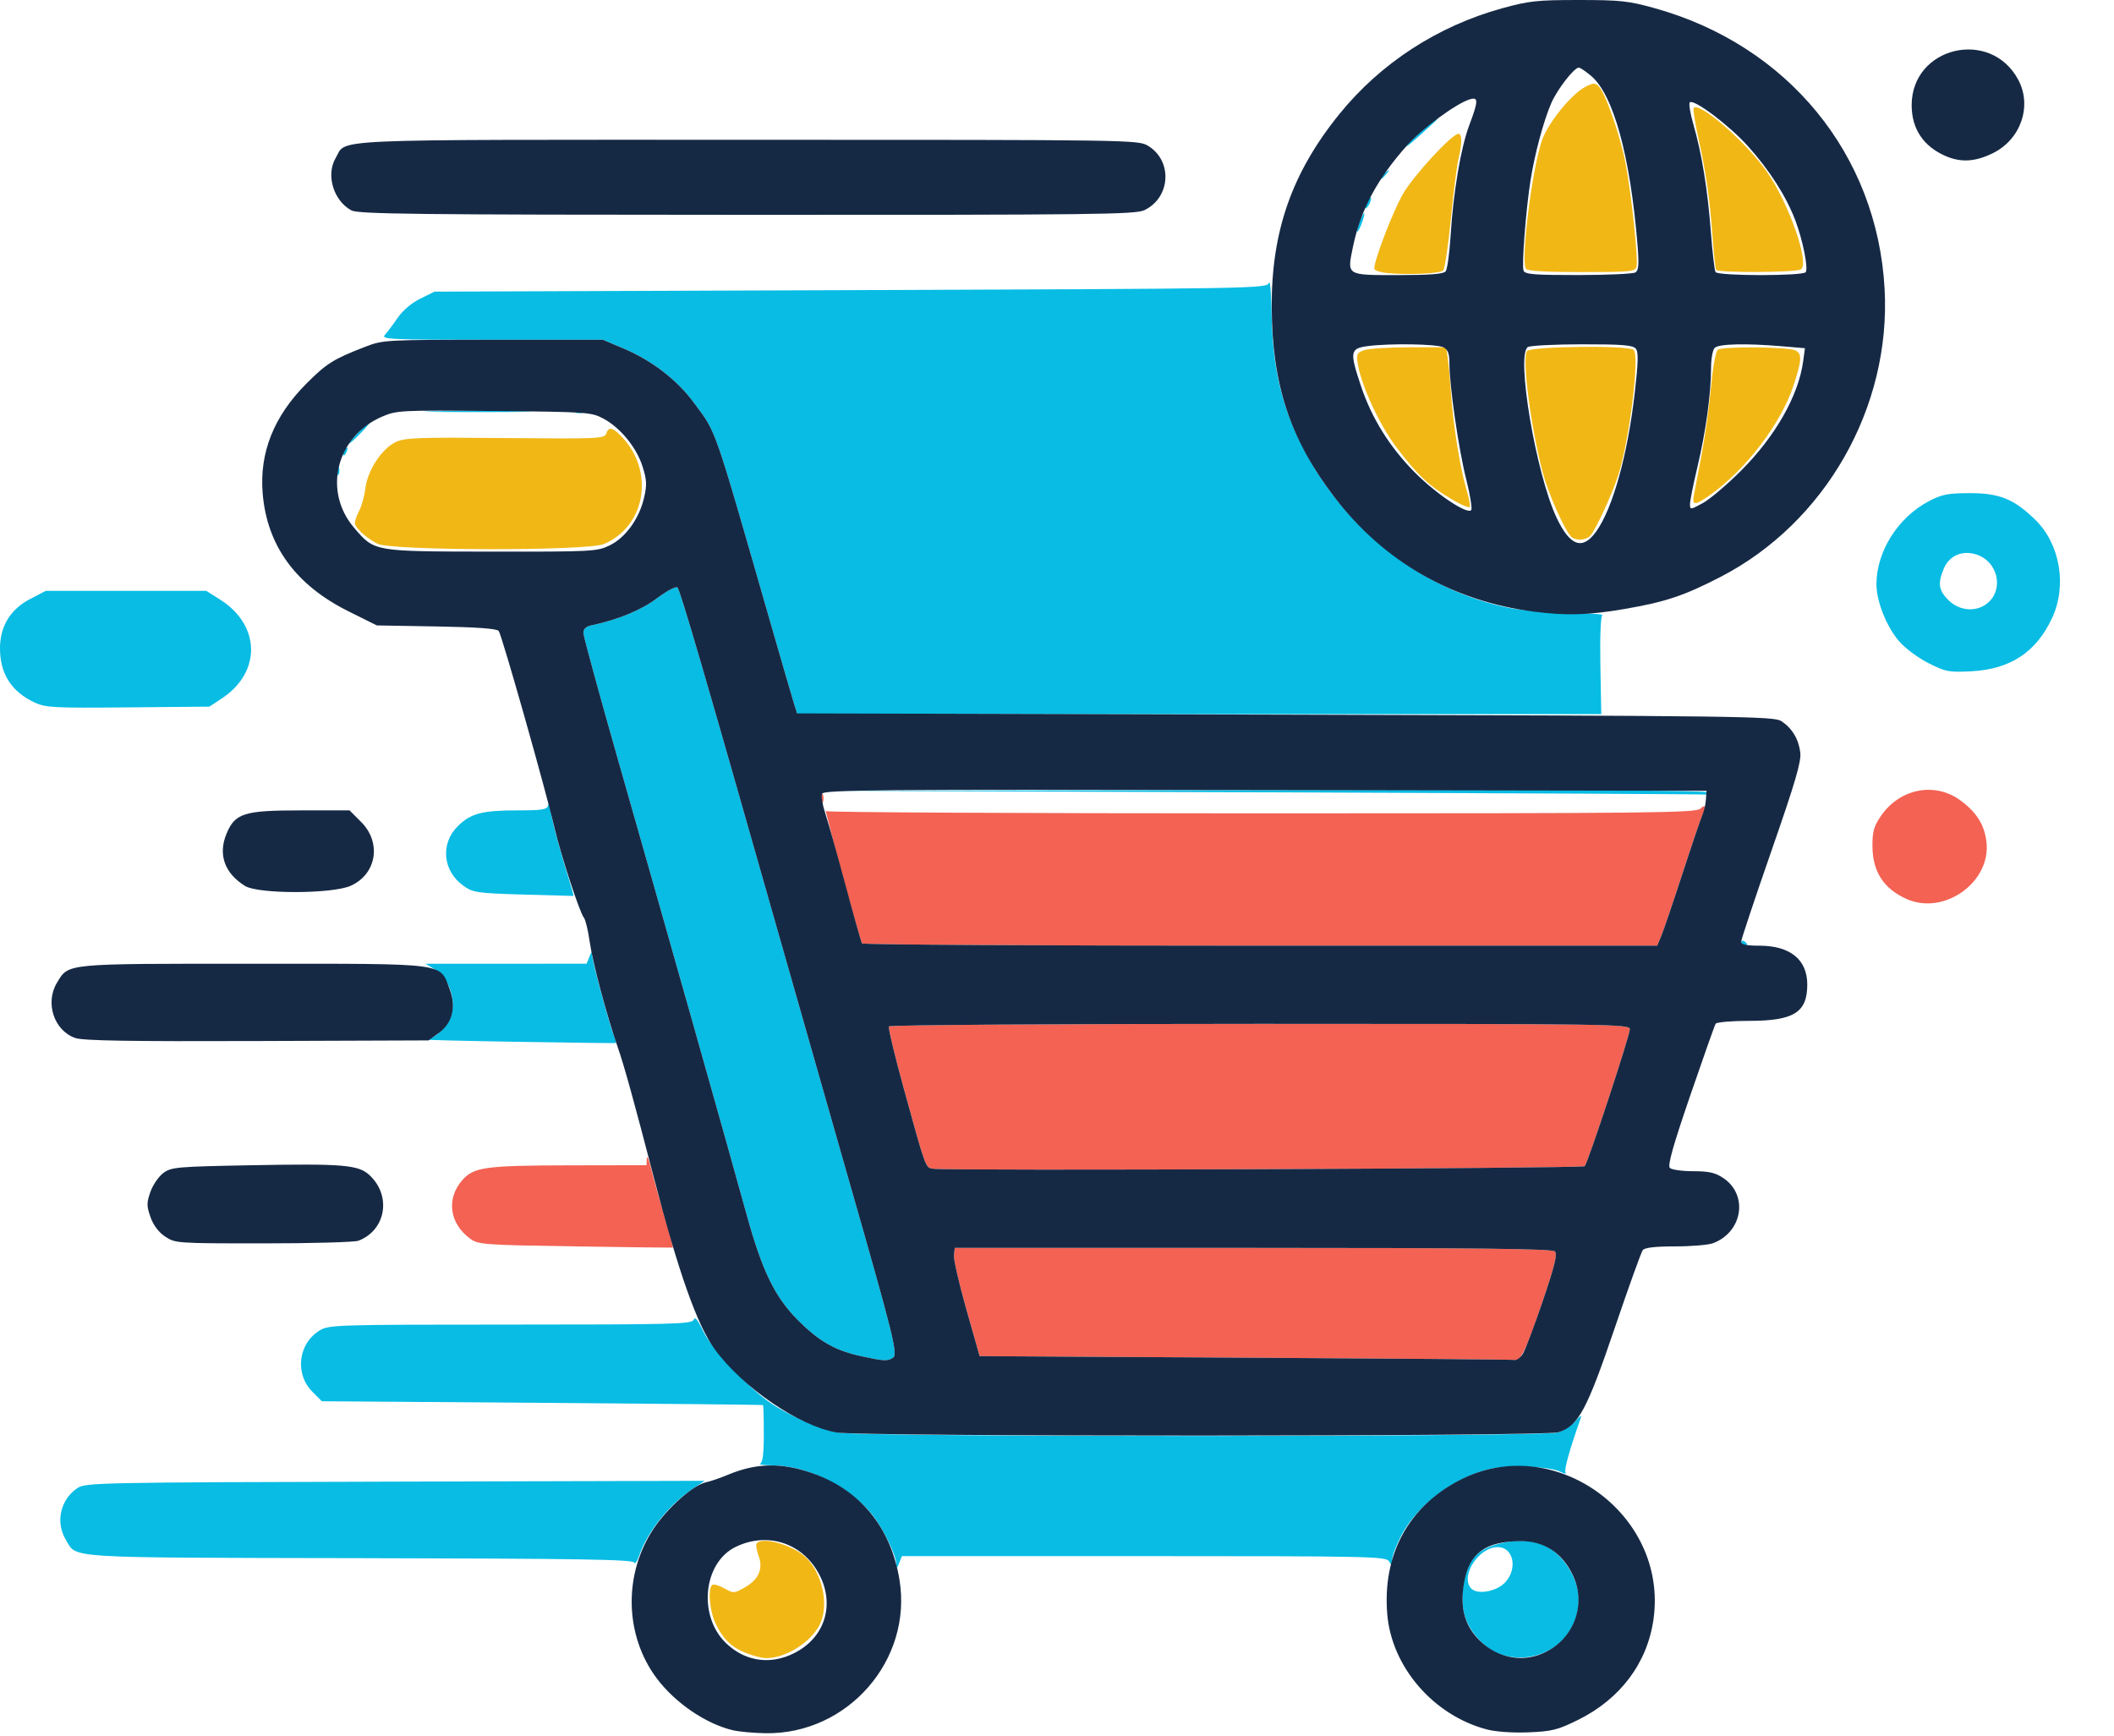 <?xml version="1.0" encoding="UTF-8" standalone="no"?>
<!-- Created with Inkscape (http://www.inkscape.org/) -->

<svg
   width="703"
   height="577.184"
   viewBox="0 0 703 577.184"
   version="1.1"
   id="svg1"
   xml:space="preserve"
   sodipodi:docname="ecomm-vector.svg"
   inkscape:version="1.3.2 (091e20e, 2023-11-25)"
   xmlns:inkscape="http://www.inkscape.org/namespaces/inkscape"
   xmlns:sodipodi="http://sodipodi.sourceforge.net/DTD/sodipodi-0.dtd"
   xmlns="http://www.w3.org/2000/svg"
   xmlns:svg="http://www.w3.org/2000/svg"><sodipodi:namedview
     id="namedview1"
     pagecolor="#ffffff"
     bordercolor="#000000"
     borderopacity="0.25"
     inkscape:showpageshadow="2"
     inkscape:pageopacity="0.0"
     inkscape:pagecheckerboard="0"
     inkscape:deskcolor="#d1d1d1"
     inkscape:zoom="1.0177699"
     inkscape:cx="409.71934"
     inkscape:cy="203.38586"
     inkscape:window-width="1440"
     inkscape:window-height="847"
     inkscape:window-x="0"
     inkscape:window-y="25"
     inkscape:window-maximized="1"
     inkscape:current-layer="layer1" /><defs
     id="defs1" /><g
     id="layer1"
     transform="translate(93.915,41.442)"><path
       style="fill:#f1b715"
       d="m 154.629,508.453 c -5.005,-1.833 -7.991,-4.636 -10.536,-9.892 -2.065,-4.267 -2.717,-11.963 -1.097,-12.964 0.501,-0.31 2.305,0.226 4.009,1.191 2.999,1.698 3.217,1.686 6.839,-0.382 4.582,-2.617 6.112,-6.219 4.478,-10.546 -0.646,-1.711 -0.937,-3.495 -0.647,-3.964 1.544,-2.499 11.812,0.311 16.243,4.444 5.729,5.344 8.004,16.247 4.717,22.603 -3.106,6.006 -11.66,11.23 -18.051,11.023 -1.1,-0.036 -3.78,-0.717 -5.956,-1.513 z M 31.585,139.381 c -3.932,-2.073 -7.5,-5.371 -7.5,-6.932 0,-0.685 0.661,-2.519 1.469,-4.076 0.808,-1.557 1.729,-4.923 2.046,-7.479 0.737,-5.933 5.463,-13.139 10.044,-15.313 3.092,-1.467 7.384,-1.626 36.485,-1.351 30.691,0.29 33.02,0.19 33.536,-1.438 0.792,-2.498 2.22,-2.176 5.389,1.217 10.818,11.58 7.652,29.697 -6.201,35.485 -5.564,2.325 -70.83,2.226 -75.268,-0.114 z m 396.739,-2.588 c -2.486,-3.091 -7.391,-14.296 -9.17,-20.951 -3.928,-14.69 -6.982,-37.988 -5.309,-40.503 1.089,-1.637 33.909,-2.027 35.514,-0.422 2.034,2.034 -1.427,30.094 -5.144,41.705 -1.995,6.232 -7.257,17.663 -9.218,20.027 -1.438,1.733 -5.327,1.817 -6.673,0.144 z m -39.739,-12.345 c -7.528,-4.497 -11.216,-7.991 -18.206,-17.246 -5.526,-7.317 -11.461,-20.095 -12.734,-27.415 -0.592,-3.403 -0.407,-3.851 1.958,-4.75 1.436,-0.546 8.187,-0.993 15.001,-0.993 h 12.39 l 0.494,3.25 c 0.271,1.788 0.761,7.075 1.087,11.75 0.744,10.661 3.021,24.989 5.065,31.873 0.861,2.898 1.425,5.684 1.255,6.193 -0.17,0.508 -3.01,-0.689 -6.31,-2.661 z m 80.776,-1.155 c 0.277,-1.512 1.418,-7.485 2.536,-13.272 1.118,-5.787 2.533,-15.895 3.145,-22.462 0.666,-7.158 1.598,-12.249 2.327,-12.713 1.85,-1.176 23.57,-0.952 25.846,0.266 2.185,1.169 2.053,3.279 -0.736,11.758 -4.07,12.374 -15.596,27.579 -27.294,36.003 -5.392,3.883 -6.472,3.961 -5.824,0.419 z M 367.335,49.359 c -2.337,-0.238 -4.25,-0.902 -4.25,-1.477 0,-2.894 6.286,-19.228 9.579,-24.889 3.589,-6.171 16.308,-19.951 18.414,-19.951 1.255,0 1.253,3.282 -0.006,8.5 -0.531,2.2 -1.668,11.2 -2.528,20 -0.86,8.8 -1.998,16.436 -2.529,16.968 -1.049,1.051 -11.853,1.542 -18.68,0.849 z m 46.18,-1.43 c -1.757,-2.844 1.994,-32.921 5.319,-42.645 1.977,-5.78 9.792,-15.437 14.439,-17.84 2.633,-1.361 3.257,-1.386 4.47,-0.173 2.248,2.248 7.208,16.516 8.948,25.743 1.961,10.397 4.226,31.893 3.612,34.278 -0.408,1.584 -2.138,1.75 -18.275,1.75 -12.009,0 -18.049,-0.363 -18.512,-1.113 z m 63.255,0.363 c -0.238,-0.412 -0.745,-5.025 -1.126,-10.25 -0.97,-13.299 -2.196,-21.953 -4.709,-33.257 -1.193,-5.366 -1.914,-10.012 -1.603,-10.324 2.028,-2.028 17.328,11.273 24.196,21.033 7.431,10.56 14.477,30.716 11.416,32.655 -1.668,1.057 -27.571,1.187 -28.174,0.142 z"
       id="path309" /><path
       style="fill:#f36253"
       d="m 320.218,410.051 -88.367,-0.508 -4.395,-15.5 c -2.417,-8.525 -4.277,-16.625 -4.133,-18 l 0.262,-2.5 h 99.2 c 74.284,0 99.493,0.293 100.367,1.167 0.889,0.89 -0.07,4.814 -4.033,16.5 -5.478,16.151 -7.3,19.987 -9.308,19.591 -0.675,-0.133 -40.992,-0.471 -89.594,-0.75 z M 97.406,373.042 c -30.606,-0.476 -32.316,-0.602 -35,-2.581 -6.936,-5.116 -7.99,-13.4 -2.489,-19.557 3.807,-4.261 7.64,-4.768 36.418,-4.818 l 24.75,-0.043 0.083,-2.25 c 0.046,-1.238 0.69,0.249 1.432,3.303 0.742,3.054 2.733,10.213 4.425,15.908 1.692,5.695 2.96,10.396 2.818,10.447 -0.142,0.051 -14.739,-0.133 -32.437,-0.408 z M 216.392,347.23 c -2.566,-0.365 -2.346,0.235 -9.741,-26.598 -3.018,-10.951 -5.253,-20.288 -4.968,-20.75 0.286,-0.462 55.843,-0.84 123.46,-0.84 116.406,0 122.941,0.093 122.941,1.749 0,2.103 -13.925,44.393 -15.01,45.585 -0.689,0.757 -211.527,1.587 -216.683,0.853 z m -23.64,-74.938 c -0.572,-0.952 -8.209,-28.245 -10.059,-35.949 -0.766,-3.191 -1.592,-6.476 -1.836,-7.301 -0.244,-0.825 -0.255,-1.163 -0.024,-0.75 0.231,0.412 65.375,0.75 144.765,0.75 129.89,0 144.503,-0.157 145.917,-1.571 1.726,-1.726 2.098,-0.4 0.656,2.335 -0.504,0.955 -3.472,9.611 -6.597,19.236 -3.125,9.625 -6.29,18.962 -7.033,20.75 l -1.351,3.25 h -131.992 c -72.596,0 -132.195,-0.338 -132.443,-0.75 z M 540.092,257.505 c -7.689,-3.456 -11.328,-9.152 -11.335,-17.745 -0.004,-4.773 0.506,-6.519 2.925,-10 6.211,-8.94 17.717,-11.216 26.13,-5.169 5.536,3.98 8.233,8.252 8.872,14.057 1.47,13.349 -14.171,24.44 -26.592,18.857 z M 179.243,224.042 c 0,-1.375 0.227,-1.938 0.504,-1.25 0.277,0.688 0.277,1.812 0,2.5 -0.277,0.688 -0.504,0.125 -0.504,-1.25 z"
       id="path308"
       sodipodi:nodetypes="scsscssssssssscsssssssssssssssssssssscssscssssssss" /><path
       style="fill:#08bce4"
       d="m 405.132,508.737 c -5.002,-1.595 -10.449,-7.488 -11.982,-12.964 -1.878,-6.707 -0.102,-16.155 3.762,-20.019 4.28,-4.28 15.313,-6.121 21.858,-3.648 6.62,2.501 12.271,10.991 12.271,18.436 0,13.347 -12.837,22.362 -25.909,18.195 z m 1.701,-24.189 c 4.019,-4.672 2.411,-11.506 -2.707,-11.506 -6.227,0 -12.422,9.427 -8.946,13.615 2.009,2.421 8.817,1.189 11.653,-2.109 z m -202.695,-6.006 c -0.109,-2.969 -4.534,-11.971 -8.015,-16.302 -7.451,-9.272 -21.283,-16.176 -32.798,-16.371 -3.157,-0.053 -5.178,-0.299 -4.491,-0.545 0.88,-0.316 1.25,-3.238 1.25,-9.865 0,-5.179 -0.113,-9.516 -0.25,-9.638 -0.138,-0.122 -33.204,-0.459 -73.481,-0.75 L 13.122,424.542 9.994,421.414 c -5.961,-5.962 -4.781,-16.04 2.389,-20.412 3.082,-1.879 5.459,-1.952 63.483,-1.956 54.464,-0.003 60.341,-0.159 60.899,-1.612 0.438,-1.142 1.352,-0.055 3.151,3.75 1.66,3.51 5.678,8.511 11.651,14.498 7.482,7.5 10.751,9.96 18.225,13.713 5.634,2.83 11.526,4.966 15.45,5.603 9.18,1.49 234.379,1.426 238.944,-0.068 1.87,-0.612 4.463,-2.299 5.763,-3.75 1.888,-2.107 2.221,-2.235 1.656,-0.638 -3.559,10.048 -5.441,16.819 -4.913,17.673 0.356,0.576 -0.353,0.498 -1.613,-0.176 -3.328,-1.781 -16.693,-2.414 -22.993,-1.088 -11.821,2.486 -24.382,11.703 -29.799,21.866 -1.761,3.303 -3.215,7.068 -3.232,8.366 -0.027,2.085 -0.149,2.156 -1.05,0.61 -0.957,-1.644 -5.907,-1.75 -81.502,-1.75 h -80.483 l -0.904,2.25 c -0.831,2.067 -0.91,2.087 -0.978,0.25 z m -87.169,-0.346 c -0.348,-1.045 -17.968,-1.329 -91.408,-1.475 -99.062,-0.196 -93.794,0.128 -97.526,-5.994 -3.573,-5.86 -1.929,-13.439 3.749,-17.288 2.7,-1.83 6.526,-1.908 105.718,-2.167 l 102.917,-0.268 -3.917,2.62 c -7.911,5.292 -15.05,14.166 -17.81,22.138 -0.71,2.05 -1.485,3.145 -1.722,2.433 z m 75.504,-68.643 c -8.66,-1.884 -13.948,-4.886 -20.962,-11.9 -7.788,-7.788 -12,-16.481 -17.258,-35.612 -5.477,-19.928 -27.774,-98.785 -42.217,-149.304 -6.573,-22.992 -11.952,-42.671 -11.952,-43.731 0,-1.293 0.904,-2.118 2.75,-2.511 8.872,-1.885 16.414,-5.004 21.755,-9 3.425,-2.562 6.293,-4.056 6.804,-3.545 0.901,0.901 9.285,29.618 32.582,111.591 7.19,25.3 17.973,63.1 23.961,84 15.441,53.892 16.826,59.458 15.071,60.569 -1.802,1.141 -3.027,1.076 -10.534,-0.557 z M 78.585,305.021 c -17.6,-0.287 -31.394,-0.624 -30.654,-0.75 3.138,-0.534 7.17,-4.55 8.278,-8.246 1.584,-5.288 -0.975,-12.311 -5.488,-15.064 l -3.135,-1.912 26.782,-0.004 26.782,-0.004 0.904,-2.25 c 0.757,-1.882 0.915,-1.946 0.968,-0.391 0.071,2.074 5.684,22.806 7.18,26.52 0.527,1.309 0.829,2.434 0.671,2.5 -0.158,0.066 -14.687,-0.114 -32.287,-0.4 z m 406.5,-33.038 c 0,-0.582 0.45,-0.781 1,-0.441 0.55,0.34 1,0.816 1,1.059 0,0.243 -0.45,0.441 -1,0.441 -0.55,0 -1,-0.477 -1,-1.059 z m -405,-15.941 c -15.393,-0.466 -16.726,-0.661 -19.863,-2.899 -6.976,-4.976 -7.782,-14.145 -1.757,-19.985 4.258,-4.127 8.085,-5.116 19.79,-5.116 8.381,0 9.745,-0.235 10.141,-1.75 0.341,-1.307 0.487,-1.175 0.573,0.518 0.128,2.51 2.913,13.238 6.019,23.189 1.109,3.551 1.921,6.476 1.806,6.5 -0.115,0.024 -7.635,-0.182 -16.71,-0.457 z m 246.5,-34 -147,-0.51 146.691,-0.245 c 96.98,-0.162 146.9,0.094 147.309,0.755 0.34,0.55 0.479,0.89 0.309,0.755 -0.17,-0.135 -66.459,-0.474 -147.309,-0.755 z m -156.376,-29.25 c -0.567,-1.788 -4.009,-13.6 -7.65,-26.25 C 142.875,98.147 144.554,102.967 136.691,92.291 131.219,84.861 122.794,78.398 113.41,74.429 l -6.826,-2.887 h -37 c -34.195,0 -36.886,-0.124 -35.5,-1.635 0.825,-0.899 2.738,-3.447 4.251,-5.661 1.664,-2.434 4.629,-4.951 7.5,-6.365 l 4.749,-2.339 138.399,-0.5 c 136.155,-0.492 138.41,-0.532 139.084,-2.453 0.377,-1.074 0.766,3.297 0.865,9.714 0.291,18.905 3.512,32.282 11.231,46.658 14.451,26.911 39.594,46.093 67.854,51.767 4.161,0.835 13.031,1.585 19.71,1.667 6.679,0.081 11.72,0.413 11.201,0.737 -0.549,0.343 -0.818,7.353 -0.644,16.751 l 0.299,16.162 -133.672,-0.001 -133.672,-0.001 z m -252.624,-0.622 c -7.724,-3.622 -11.5,-9.545 -11.5,-18.036 0,-7.285 3.437,-12.932 9.937,-16.328 l 5.291,-2.764 h 26.69 26.69 l 4.646,2.947 c 13.417,8.509 13.684,24.106 0.562,32.795 l -4.166,2.759 -27.076,0.252 c -24.706,0.23 -27.426,0.088 -31.076,-1.624 z M 547.354,179.056 c -3.438,-1.738 -7.805,-4.99 -9.742,-7.253 -4.204,-4.911 -7.527,-13.283 -7.527,-18.961 0,-10.864 7.158,-22.22 17.392,-27.592 4.366,-2.292 6.341,-2.683 13.608,-2.695 9.883,-0.016 14.686,1.923 21.76,8.788 8.286,8.041 10.686,21.883 5.67,32.698 -5.287,11.4 -13.908,17.083 -26.93,17.753 -7.408,0.381 -8.461,0.178 -14.231,-2.739 z m 20.276,-20.469 c 4.805,-4.805 2.501,-13.385 -4.186,-15.592 -4.776,-1.576 -9.144,0.288 -10.982,4.687 -2.042,4.887 -1.701,7.19 1.546,10.437 3.89,3.89 9.991,4.1 13.622,0.469 z M 18.243,115.042 c 0,-1.375 0.227,-1.938 0.504,-1.25 0.277,0.688 0.277,1.812 0,2.5 -0.277,0.688 -0.504,0.125 -0.504,-1.25 z m 1.842,-5.941 c 0,-0.518 0.445,-1.216 0.989,-1.552 0.567,-0.35 0.735,0.051 0.393,0.941 -0.665,1.732 -1.382,2.049 -1.382,0.611 z m 5,-6.559 c 1.866,-1.925 3.617,-3.5 3.892,-3.5 0.275,0 -1.027,1.575 -2.892,3.5 -1.866,1.925 -3.617,3.5 -3.892,3.5 -0.275,0 1.027,-1.575 2.892,-3.5 z m 25.75,-7.248 c 7.838,-0.169 20.663,-0.169 28.5,0 7.838,0.169 1.425,0.307 -14.25,0.307 -15.675,0 -22.087,-0.138 -14.25,-0.307 z m 47.062,0.065 c 0.722,-0.289 1.584,-0.253 1.917,0.079 0.332,0.332 -0.258,0.569 -1.312,0.525 -1.165,-0.048 -1.402,-0.285 -0.604,-0.604 z M 357.658,34.042 c 0.368,-1.375 1.086,-3.175 1.595,-4 0.644,-1.042 0.723,-0.737 0.258,1 -0.368,1.375 -1.086,3.175 -1.595,4 -0.644,1.042 -0.723,0.737 -0.258,-1 z m 2.457,-6.5 c 0,-0.55 0.436,-1.675 0.969,-2.5 0.533,-0.825 0.969,-1.05 0.969,-0.5 0,0.55 -0.436,1.675 -0.969,2.5 -0.533,0.825 -0.969,1.05 -0.969,0.5 z m 4.969,-9.878 c 0,-0.208 0.787,-0.995 1.75,-1.75 1.586,-1.244 1.621,-1.209 0.378,0.378 -1.306,1.666 -2.128,2.195 -2.128,1.372 z m 9.5,-11.489 c 1.65,-1.826 4.8,-4.705 7,-6.398 4.685,-3.606 3.177,-1.986 -4.5,4.832 -3.193,2.836 -4.242,3.493 -2.5,1.566 z"
       id="path307" /><path
       style="fill:#162944"
       d="m 149.819,533.954 c -8.978,-2.115 -19.162,-9.046 -25.311,-17.226 -10.761,-14.315 -11.172,-34.73 -1.004,-49.907 4.636,-6.92 13.144,-14.438 17.35,-15.332 1.501,-0.319 4.755,-1.429 7.23,-2.467 9.516,-3.989 17.798,-4.164 28.069,-0.592 15.942,5.544 26.181,18.036 29.044,35.436 4.395,26.709 -17.145,51.457 -44.452,51.074 -3.938,-0.055 -8.855,-0.5 -10.926,-0.988 z m 22.188,-26.675 c 9.074,-5.615 11.584,-16.335 6.074,-25.941 -5.66,-9.869 -17.04,-13.357 -27.327,-8.377 -10.814,5.235 -12.624,22.918 -3.272,31.982 6.845,6.634 16.148,7.521 24.525,2.336 z m 228.578,26.416 c -17.747,-4.63 -31.702,-20.744 -33.174,-38.307 -1.652,-19.703 6.947,-35.695 23.96,-44.563 31.25,-16.288 69.523,11.104 64.575,46.217 -2.048,14.537 -11.019,26.509 -25.063,33.45 -6.794,3.358 -8.689,3.835 -16.487,4.15 -5.217,0.211 -10.85,-0.176 -13.811,-0.948 z m 18.268,-25.2 c 10.326,-4.315 14.963,-15.957 10.336,-25.952 -3.479,-7.514 -9.561,-11.521 -17.419,-11.476 -11.766,0.067 -17.079,3.966 -18.812,13.807 -1.451,8.236 0.133,14.174 5.105,19.146 5.694,5.694 13.732,7.424 20.791,4.475 z M 184.33,434.933 c -12.428,-2.071 -31.256,-14.918 -40.576,-27.687 -5.797,-7.942 -11.998,-25.424 -20.186,-56.904 -6.692,-25.73 -9.92,-37.398 -11.978,-43.3 -3.769,-10.808 -8.402,-28.215 -9.417,-35.381 -0.526,-3.715 -1.393,-7.287 -1.927,-7.937 -1.407,-1.713 -7.712,-20.976 -9.722,-29.708 -2.859,-12.416 -17.582,-64.389 -18.592,-65.633 -0.639,-0.788 -7.302,-1.269 -20.742,-1.5 l -19.8,-0.34 -9.402,-4.68 C 4.436,153.125 -5.097,140.058 -6.557,122.735 -7.705,109.108 -2.868,96.969 8.071,86.027 14.712,79.385 17.012,77.952 27.585,73.863 c 5.883,-2.275 6.711,-2.32 42.5,-2.32 h 36.5 l 6.826,2.887 c 9.384,3.969 17.809,10.433 23.281,17.862 7.863,10.676 6.184,5.855 25.868,74.251 3.641,12.65 7.064,24.406 7.608,26.124 l 0.989,3.124 162.329,0.422 c 151.329,0.394 162.506,0.539 164.95,2.14 3.584,2.348 5.736,5.89 6.319,10.402 0.389,3.009 -1.584,9.75 -9.59,32.765 -5.544,15.937 -10.08,29.55 -10.08,30.25 0,0.891 1.818,1.273 6.05,1.273 10.251,0 15.95,4.614 15.95,12.912 0,9.309 -4.458,12.088 -19.391,12.088 -5.77,0 -10.757,0.431 -11.083,0.958 -0.326,0.527 -4.131,11.283 -8.457,23.902 -5.71,16.657 -7.564,23.245 -6.767,24.042 0.604,0.604 4.091,1.098 7.75,1.098 5.273,0 7.357,0.474 10.05,2.287 8.348,5.618 6.405,17.925 -3.417,21.647 -1.548,0.587 -7.231,1.067 -12.628,1.067 -6.674,0 -10.118,0.4 -10.767,1.25 -0.525,0.688 -4.696,12.275 -9.269,25.75 -9.342,27.527 -12.219,32.844 -18.848,34.83 -4.715,1.413 -231.471,1.47 -239.929,0.061 z m 18.678,-24.822 c 1.755,-1.111 0.37,-6.677 -15.071,-60.569 -5.988,-20.9 -16.77,-58.7 -23.961,-84 -23.297,-81.973 -31.682,-110.69 -32.582,-111.591 -0.511,-0.511 -3.378,0.983 -6.804,3.545 -5.342,3.995 -12.883,7.115 -21.755,9 -1.846,0.392 -2.75,1.217 -2.75,2.511 0,1.06 5.378,20.738 11.952,43.731 14.443,50.52 36.741,129.376 42.217,149.304 5.258,19.131 9.47,27.824 17.258,35.612 7.014,7.014 12.301,10.016 20.962,11.9 7.507,1.633 8.732,1.698 10.534,0.557 z m 209.472,-1.319 c 0.792,-1.238 3.78,-9.15 6.64,-17.583 3.963,-11.686 4.922,-15.61 4.033,-16.5 -0.874,-0.874 -26.083,-1.167 -100.367,-1.167 h -99.2 l -0.262,2.5 c -0.144,1.375 1.716,9.475 4.133,18 l 4.395,15.5 88.367,0.508 c 48.602,0.279 88.919,0.617 89.594,0.75 0.675,0.133 1.875,-0.771 2.667,-2.008 z m 20.596,-62.415 c 1.085,-1.192 15.01,-43.482 15.01,-45.585 0,-1.656 -6.535,-1.749 -122.941,-1.749 -67.618,0 -123.175,0.378 -123.46,0.84 -0.286,0.462 1.95,9.799 4.968,20.75 7.394,26.833 7.175,26.233 9.741,26.598 5.156,0.734 215.994,-0.096 216.683,-0.853 z m 25.463,-76.585 c 0.743,-1.788 3.916,-11.125 7.05,-20.75 3.134,-9.625 6.117,-18.4 6.628,-19.5 0.511,-1.1 1.028,-3.35 1.149,-5 l 0.219,-3 -146.78,-0.253 c -129.466,-0.223 -146.848,-0.077 -147.354,1.241 -0.315,0.822 0.138,3.636 1.007,6.253 0.869,2.617 3.883,13.307 6.696,23.754 2.814,10.447 5.325,19.335 5.582,19.75 0.256,0.415 59.863,0.755 132.458,0.755 H 457.187 Z M 108.789,139.943 c 5.299,-2.565 9.862,-8.87 11.474,-15.854 0.986,-4.273 0.908,-5.932 -0.493,-10.376 -2.001,-6.348 -7.378,-12.925 -13.043,-15.955 -3.992,-2.135 -5.31,-2.226 -36.339,-2.517 -31.171,-0.291 -32.357,-0.232 -37.242,1.87 -15.219,6.547 -19.789,24.713 -9.299,36.968 6.817,7.964 6.275,7.87 45.671,7.92 33.487,0.042 35.114,-0.043 39.27,-2.055 z M -39.017,369.76 c -2.185,-1.468 -3.922,-3.788 -4.867,-6.5 -1.292,-3.709 -1.292,-4.718 0,-8.377 0.808,-2.288 2.739,-5.1 4.29,-6.25 2.655,-1.968 4.418,-2.12 30,-2.591 29.705,-0.546 34.842,-0.112 38.5,3.256 7.458,6.867 5.546,18.362 -3.635,21.862 -1.273,0.485 -15.494,0.882 -31.602,0.882 -28.837,0 -29.339,-0.035 -32.685,-2.283 z m -29.863,-66.012 c -7.081,-2.464 -10.142,-11.738 -6.075,-18.407 3.955,-6.487 2.007,-6.299 65.241,-6.295 65.375,0.004 61.94,-0.44 65.333,8.445 2.295,6.009 0.906,11.389 -3.808,14.752 l -3.225,2.3 -57,0.206 c -42.368,0.153 -57.89,-0.104 -60.465,-1 z m 56.465,-50.566 c -6.84,-4.225 -9.055,-10.481 -6.163,-17.403 2.835,-6.785 5.827,-7.728 24.531,-7.732 l 16.368,-0.004 3.882,3.882 c 6.823,6.823 5.126,17.288 -3.434,21.174 -6.108,2.773 -30.734,2.831 -35.184,0.083 z M 416.123,161.953 c -27.062,-3.5 -49.954,-16.66 -66.335,-38.132 -14.755,-19.342 -20.71,-37.456 -20.802,-63.278 -0.09,-25.128 6.741,-44.577 22.489,-64.033 13.712,-16.941 32.669,-29.269 54.11,-35.19 8.931,-2.466 11.657,-2.761 25.5,-2.761 13.82,0 16.561,0.296 25.283,2.727 44.263,12.339 73.987,48.642 76.435,93.355 2.157,39.398 -19.705,77.764 -54.572,95.772 -12.108,6.253 -18.296,8.318 -31.996,10.676 -11.885,2.046 -19.326,2.259 -30.113,0.864 z m 20.783,-26.659 c 5.495,-7.717 10.415,-25.354 12.773,-45.789 1.223,-10.601 1.303,-13.882 0.363,-15.014 -0.962,-1.16 -4.518,-1.446 -17.83,-1.433 -9.145,0.008 -17.269,0.421 -18.052,0.917 -3.999,2.531 2.693,42.202 9.58,56.793 4.457,9.442 8.641,10.881 13.166,4.526 z m -43.228,-17.296 c -2.521,-9.95 -5.593,-31.102 -5.593,-38.512 0,-3.3 -0.475,-4.627 -1.934,-5.408 -2.138,-1.144 -18.156,-1.396 -25.426,-0.399 -5.664,0.776 -5.842,1.904 -2.082,13.188 3.57,10.715 9.512,20.277 17.835,28.699 7.093,7.178 17.39,14.095 18.834,12.651 0.419,-0.419 -0.316,-5.017 -1.633,-10.218 z m 91.407,-2.947 c 11.391,-11.403 19.064,-24.898 20.623,-36.275 l 0.606,-4.421 -7.765,-0.656 c -11.984,-1.013 -20.925,-0.795 -22.264,0.544 -0.66,0.66 -1.2,3.709 -1.2,6.776 0,8.39 -1.784,21.305 -4.537,32.854 -1.355,5.682 -2.463,11.223 -2.463,12.314 0,1.928 0.119,1.919 4.25,-0.321 2.337,-1.268 8.075,-6.134 12.75,-10.814 z M 386.826,48.792 c 0.542,-0.688 1.282,-5.975 1.643,-11.75 0.916,-14.648 3.398,-29.356 6.222,-36.869 3.051,-8.116 3.074,-9.474 0.144,-8.576 -4.478,1.372 -15.806,9.687 -20.78,15.253 -9.993,11.183 -15.514,21.52 -18.05,33.798 -1.987,9.62 -2.346,9.394 14.926,9.394 10.735,0 15.185,-0.35 15.895,-1.25 z m 63.123,0.355 c 1.069,-0.677 1.216,-2.678 0.679,-9.235 -2.426,-29.595 -8.009,-49.877 -15.453,-56.141 -1.784,-1.501 -3.612,-2.729 -4.063,-2.729 -1.573,0 -7.239,7.33 -9.197,11.897 -2.583,6.027 -5.488,16.866 -6.862,25.603 -1.558,9.908 -2.974,28.32 -2.312,30.046 0.459,1.196 3.681,1.451 18.201,1.438 9.704,-0.008 18.257,-0.404 19.008,-0.88 z m 56.629,-0.094 c 0.866,-1.401 -0.957,-10.504 -3.424,-17.097 -2.981,-7.966 -8.602,-16.788 -15.793,-24.789 -6.147,-6.838 -17.715,-15.59 -19.307,-14.606 -0.451,0.279 0.055,3.539 1.125,7.244 2.819,9.76 4.769,21.732 5.837,35.84 0.515,6.805 1.218,12.829 1.562,13.385 0.826,1.337 29.175,1.358 30.001,0.022 z M 22.926,28.518 C 16.961,25.278 14.4,16.703 17.72,11.082 21.546,4.606 11.638,5.042 154.739,5.046 c 128.472,0.004 129.881,0.025 133.156,2.022 8.211,5.006 7.485,17.234 -1.27,21.388 -3,1.423 -16.567,1.582 -132.191,1.546 C 44.07,29.968 25.203,29.755 22.926,28.518 Z M 553.092,10.449 c -7.386,-3.203 -11.293,-9.053 -11.293,-16.907 0,-19.427 26.198,-25.705 35.43,-8.491 4.682,8.73 0.906,19.793 -8.327,24.394 -5.869,2.924 -10.678,3.23 -15.811,1.004 z"
       id="path306" /></g></svg>
